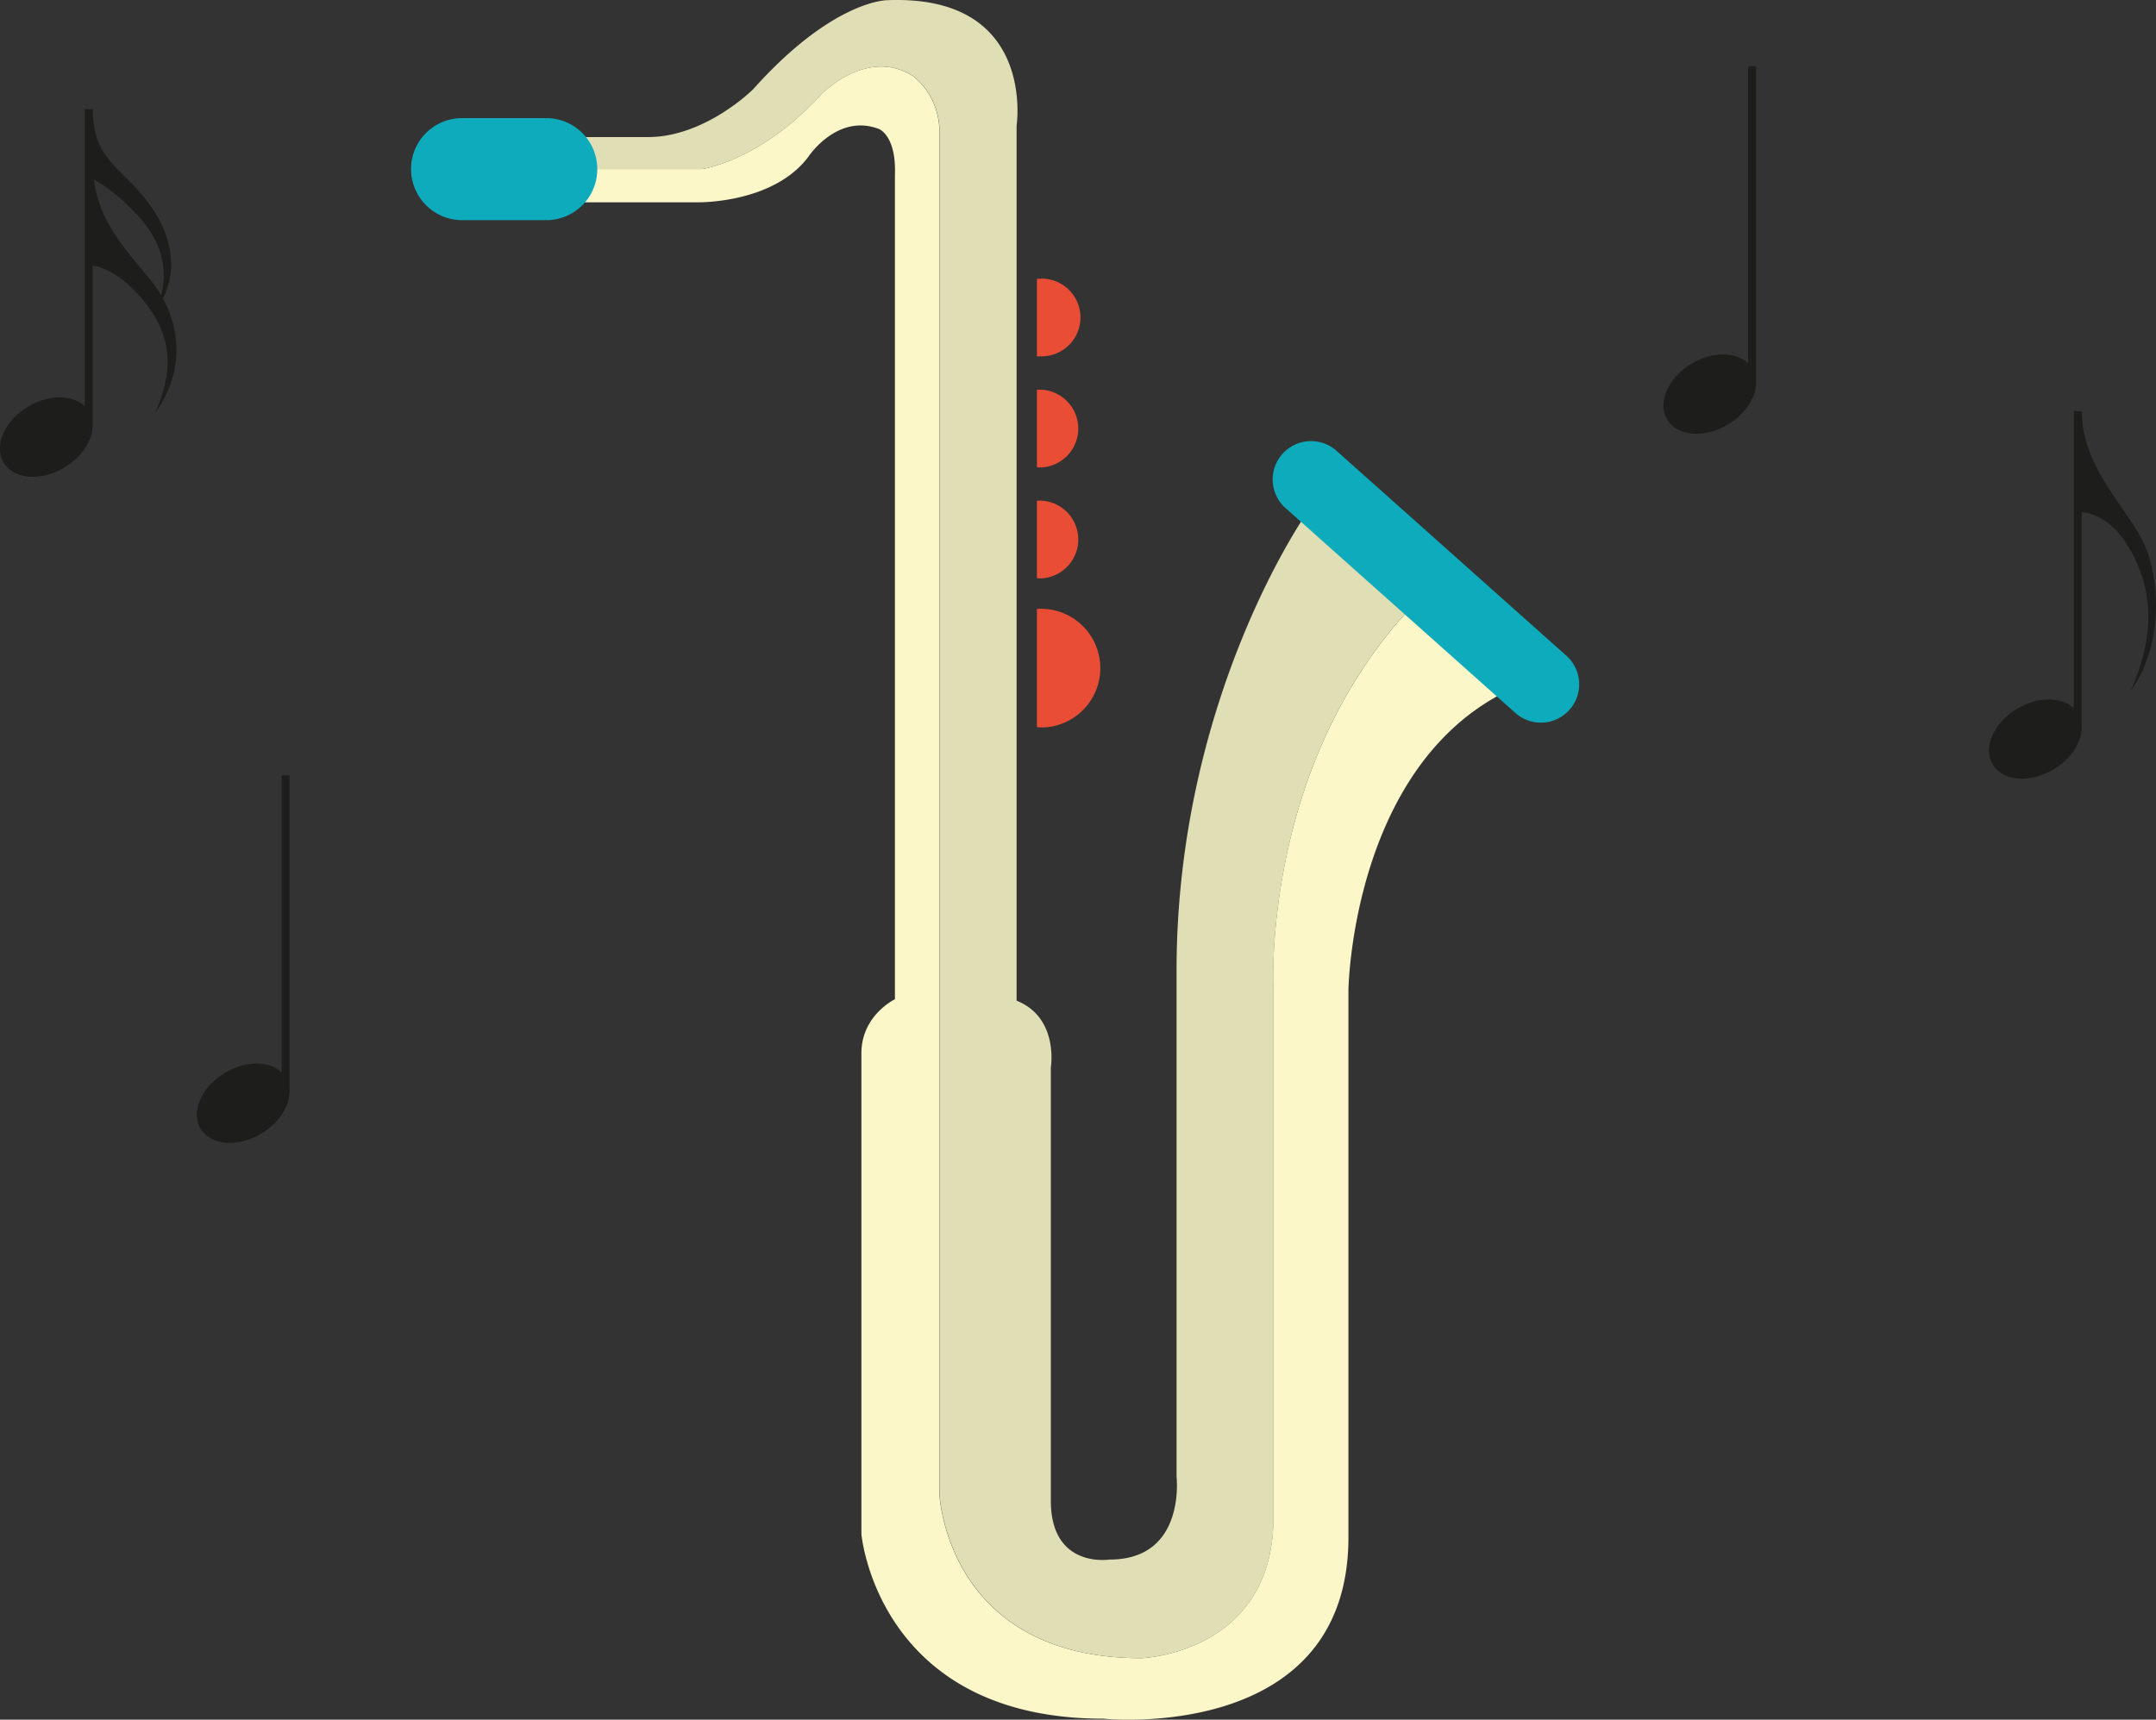 <svg id="Layer_1" data-name="Layer 1" xmlns="http://www.w3.org/2000/svg" viewBox="0 0 674.75 538.35"><rect x="0" y="0" width="674.75" height="538.35" fill="#333333" stroke="none"/><defs><style>.cls-1{fill:#fcf7c9;}.cls-2{fill:#e0deb5;}.cls-3{fill:#e94d35;}.cls-4{fill:#0dabbc;}.cls-5{fill:#1d1d1b;}</style></defs><title>sax</title><path class="cls-1" d="M471,356.05V521.18c0,42.59-41.29,44.08-41.29,44.08-61.27,0-63.26-51.55-63.26-51.55V87.08a22.27,22.27,0,0,0-8-16.94c-14.44-9.46-28.89,5.48-28.89,5.48-18.93,20.92-37.36,23.46-37.36,23.46H237v10.41h53.79S314.67,110,325.63,95c0,0,9-13.44,21.92-8.46,0,0,5.48,2,5,14.44l0,258s-10.49,5-10.49,16.92V526.41s5,57.79,75.71,57.79c0,0,76.71,8,76.71-56.79V356.05s1-69.73,49.81-93.64L514.48,235.9C467,286.18,471,356.05,471,356.05Z" transform="translate(-72.47 -46.16)"/><path class="cls-2" d="M329.61,75.62s14.45-14.94,28.89-5.48a22.27,22.27,0,0,1,8,16.94V513.71s2,51.55,63.26,51.55c0,0,41.29-1.49,41.29-44.08V356.05S467,286.18,514.48,235.9l-32.94-29.28s-40.85,57.79-40.85,143.46v158.4s3,25.9-20.91,25.9c0,0-18.44,3-18.44-18.43V380.34s2.62-15.56-10.71-20.92V85.48S396.87,44.23,350,46.23c0,0-16.93,0-41.84,27.89,0,0-14.95,14.95-32.88,14.95H237v10h55.28S310.68,96.54,329.61,75.62Z" transform="translate(-72.47 -46.16)"/><path class="cls-3" d="M398.1,133.42c-.37,0-.74,0-1.11.05v24.24c.37,0,.74,0,1.11,0a12.17,12.17,0,1,0,0-24.33Z" transform="translate(-72.47 -46.16)"/><path class="cls-3" d="M398.1,168.15a10.32,10.32,0,0,0-1.11.06v24.23c.37,0,.74.06,1.11.06a12.18,12.18,0,0,0,0-24.35Z" transform="translate(-72.47 -46.16)"/><path class="cls-3" d="M398.1,202.88c-.37,0-.74,0-1.11.05v24.24c.37,0,.74.06,1.11.06a12.18,12.18,0,0,0,0-24.35Z" transform="translate(-72.47 -46.16)"/><path class="cls-3" d="M398.68,236.73c-.57,0-1.13,0-1.69.08v37c.56,0,1.12.09,1.69.09a18.58,18.58,0,0,0,0-37.15Z" transform="translate(-72.47 -46.16)"/><path class="cls-4" d="M259.39,99.08a15.94,15.94,0,0,1-15.93,16h-26.4a16,16,0,0,1-15.94-16h0a15.94,15.94,0,0,1,15.94-15.94h26.4a15.94,15.94,0,0,1,15.93,15.94Z" transform="translate(-72.47 -46.16)"/><path class="cls-4" d="M554.76,272.38a12,12,0,0,1-8-3l-71.77-64A12,12,0,1,1,491,187.51l71.77,64a12,12,0,0,1-8,20.88Z" transform="translate(-72.47 -46.16)"/><path class="cls-5" d="M619.59,66.89v93c-3.81-3.66-11.19-3.76-17.69.1-7.38,4.39-10.83,12.22-7.7,17.49s11.65,6,19,1.59c5.52-3.28,8.84-8.47,8.86-13.09h0V66.89Z" transform="translate(-72.47 -46.16)"/><path class="cls-5" d="M742.71,214.82C737,204.1,724,191.65,724,174.89h-2.51v93c-3.81-3.67-11.19-3.76-17.69.1-7.38,4.39-10.83,12.21-7.7,17.48s11.65,6,19,1.59c5.52-3.27,8.84-8.47,8.86-13.08h0V206.52s7.7,0,13.92,9.68c10.09,15.69,7.9,31.79,1.38,46.33C750.14,247.32,748.42,225.54,742.71,214.82Z" transform="translate(-72.47 -46.16)"/><path class="cls-5" d="M160.61,288.88v93c-3.81-3.67-11.19-3.76-17.68.1-7.39,4.39-10.84,12.22-7.71,17.49s11.65,6,19,1.59c5.51-3.28,8.83-8.48,8.86-13.09h0V288.88Z" transform="translate(-72.47 -46.16)"/><path class="cls-5" d="M123.5,139.63c5.39-11,1.17-21.47-3.21-28-9-13.37-18.77-14.51-18.77-31.28H99v93c-3.81-3.67-11.19-3.76-17.69.1-7.39,4.39-10.84,12.22-7.71,17.49s11.66,6,19,1.59c5.52-3.28,8.84-8.48,8.86-13.09h0V129.33s6.1.24,13.93,8.67c10.68,11.51,12.12,22.93,5.61,37.47C130.26,162.62,128.73,149.22,123.5,139.63Zm-3.21-4.89c-7.51-9.5-16.73-18.39-18.46-32.37,1.33.69,6.82,3.79,13.62,11.11s9.89,15.58,7.43,25.06A36.2,36.2,0,0,0,120.29,134.74Z" transform="translate(-72.47 -46.16)"/></svg>